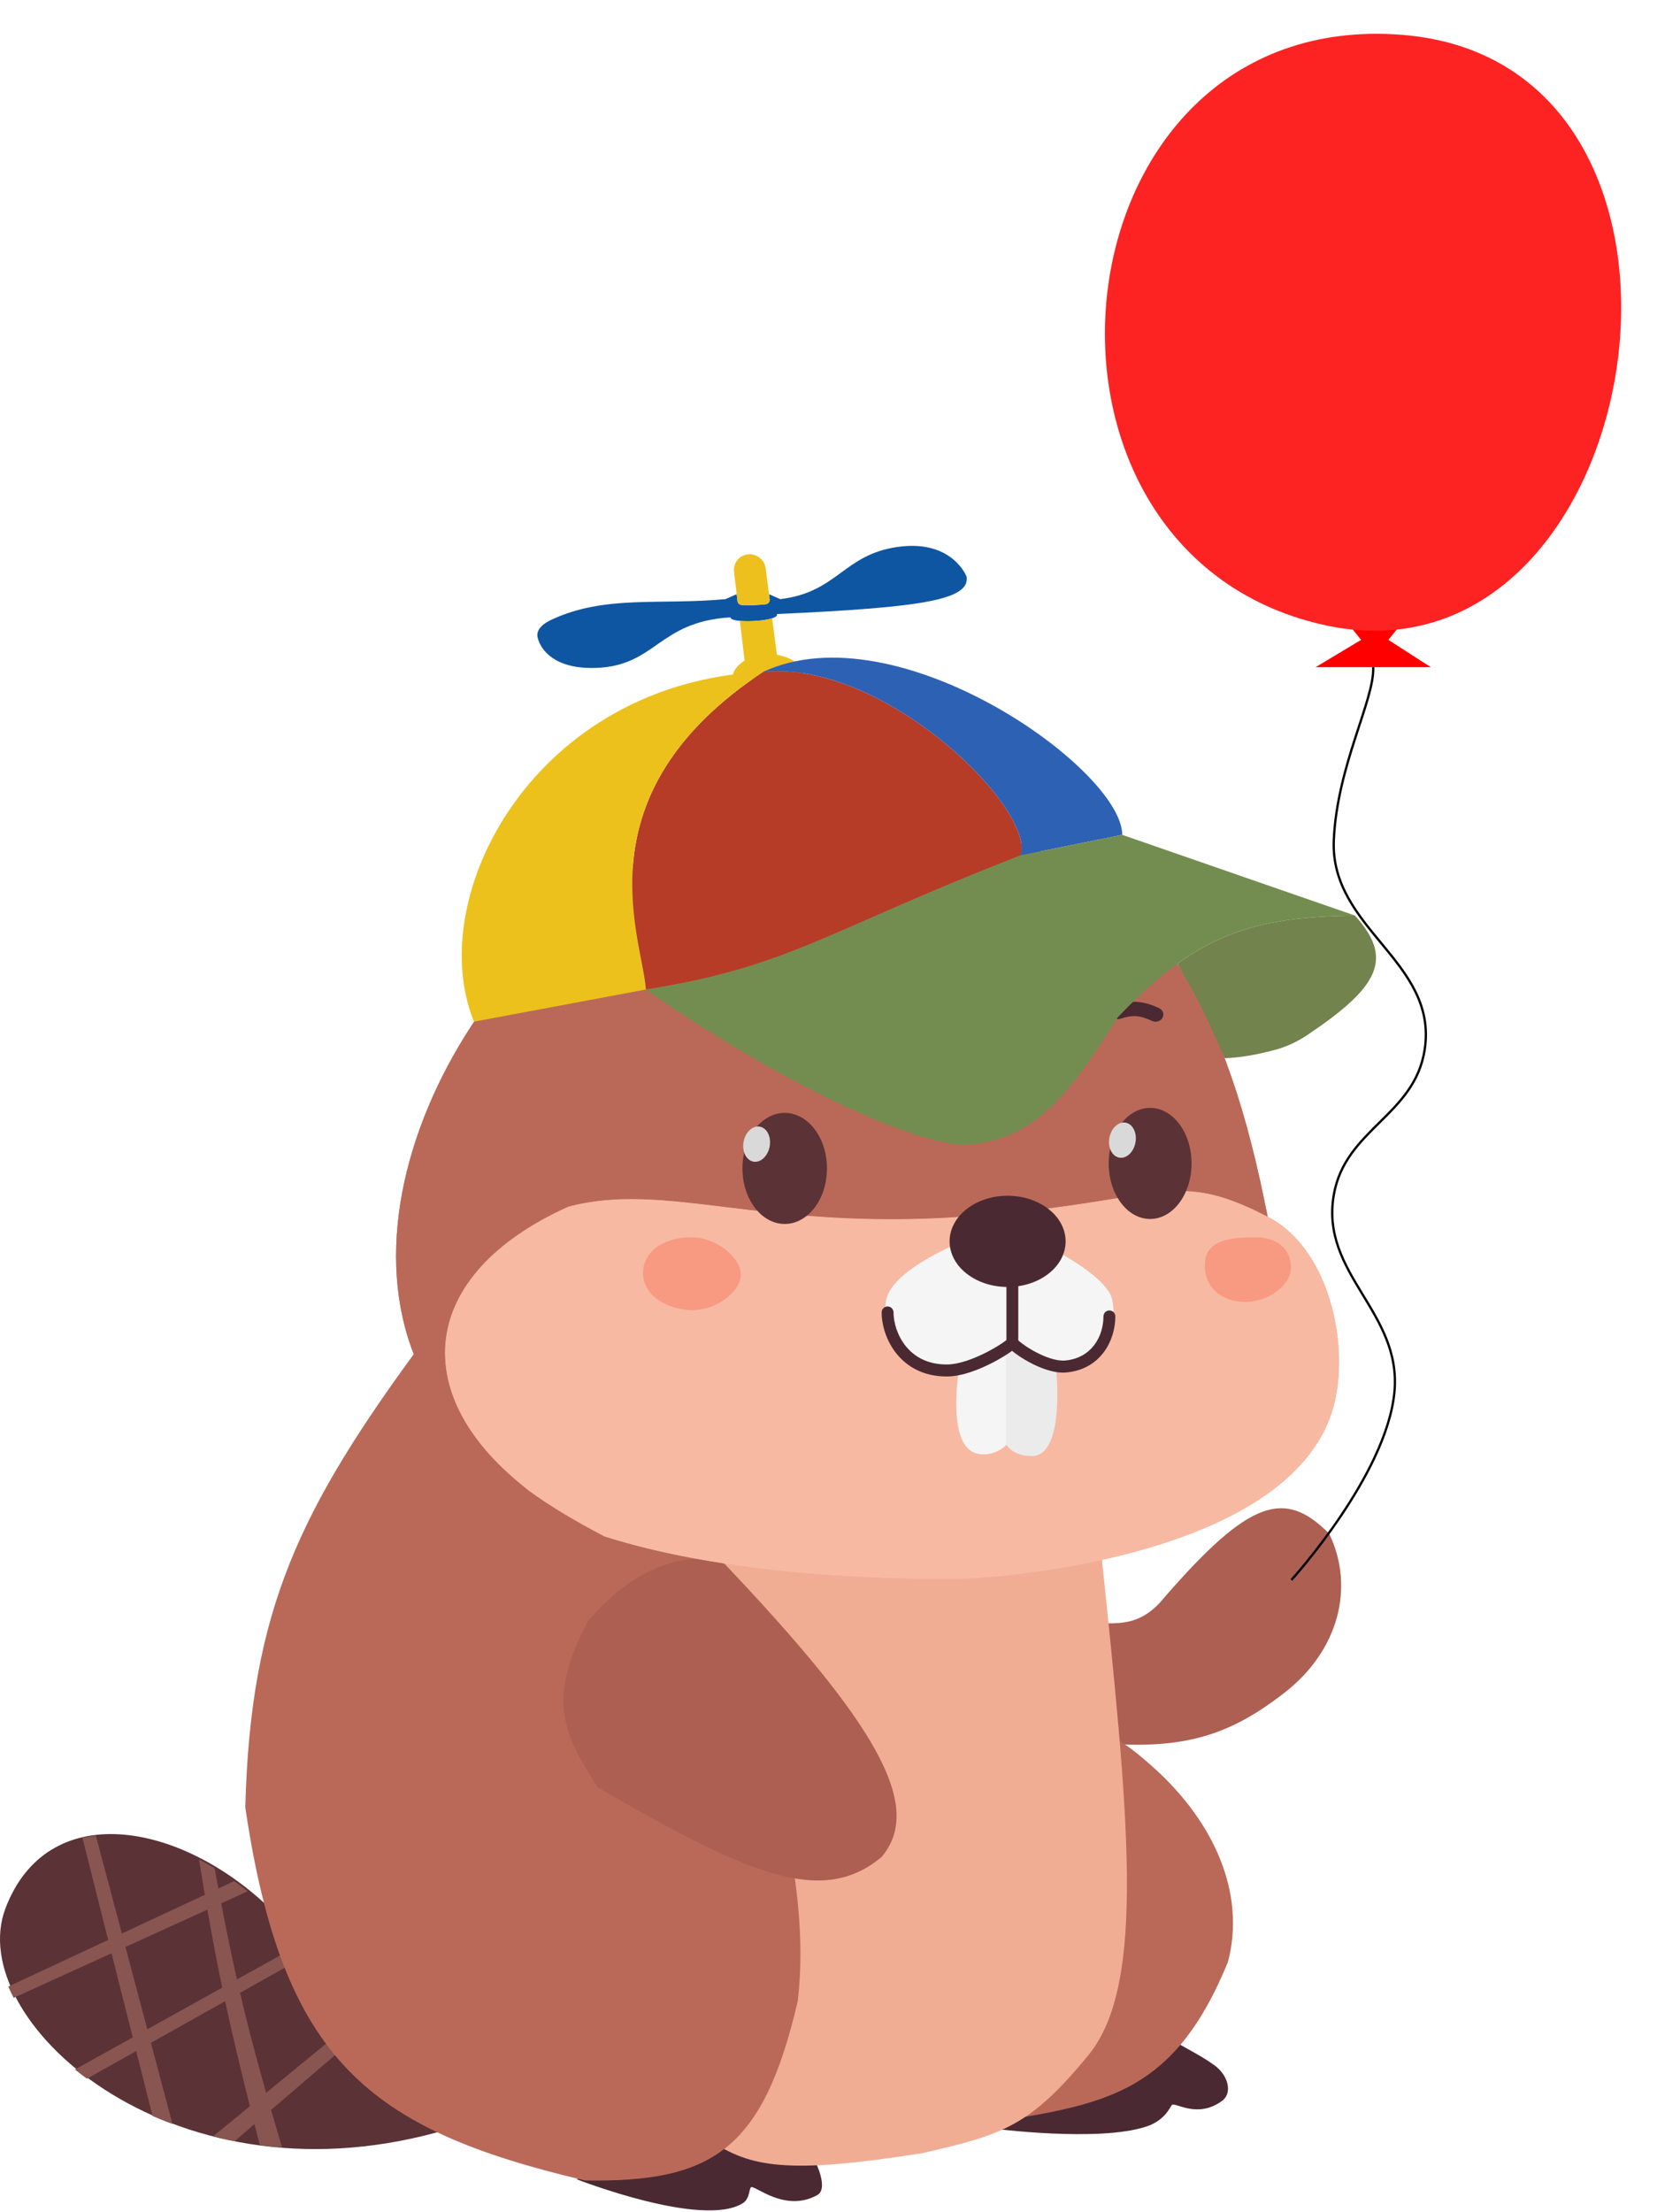 <svg width="724" height="966" viewBox="0 0 724 966" fill="none" xmlns="http://www.w3.org/2000/svg">
<path d="M561 739.5C537 758 515.738 766.021 470.665 760.112L464.903 709.937C482.91 706.421 495.122 714.862 509.134 697.242C546.312 654.591 561.464 650.436 580.766 669.841C592.019 693.209 585 721 561 739.5Z" fill="#AD5F52"/>
<path d="M336.009 259.501L340.895 261.674C366.032 258.71 368.411 242.218 392.306 238.864C416.202 235.511 422.357 251.898 422.357 251.898C423.783 262.136 402.286 265.321 339.447 268.191C339.775 268.93 338.912 269.557 337.381 270.051C334.042 271.129 327.525 271.576 323.262 271.172C320.859 270.944 319.172 270.446 319.172 269.639C287.511 271.477 286.711 290.942 260.157 291.724C242.7 292.238 236.337 284.195 234.931 278.558C233.998 274.822 237.61 272.206 241.106 270.59C264.527 259.763 287.96 264.367 316.999 261.674L321.878 259.501L322.229 262.494C322.345 263.479 323.165 264.231 324.157 264.258C327.9 264.36 330.609 264.363 334.577 263.912C335.67 263.788 336.436 262.784 336.294 261.694L336.009 259.501Z" fill="#0E56A2"/>
<path d="M320.718 249.753C320.264 245.939 322.983 242.482 326.807 242.12C330.601 241.76 334.049 244.441 334.541 248.221L336.009 259.501L336.294 261.694C336.436 262.784 335.67 263.788 334.577 263.912C330.609 264.363 327.9 264.36 324.157 264.258C323.165 264.231 322.345 263.479 322.229 262.494L321.878 259.501L320.718 249.753Z" fill="#EDC01D"/>
<path d="M339.447 285.931C347.158 287.643 349.095 289.809 350.67 294.62L319.896 297.879C320.221 294.368 319.81 292.454 325.326 288.466L323.262 271.172C327.525 271.576 334.042 271.129 337.381 270.051L339.447 285.931Z" fill="#ECC11C"/>
<path d="M191.026 931.294C72.789 963.586 -15.801 881.546 2.369 833.544C20.539 785.541 78.006 795.142 117.997 833.544C117.997 833.544 236.159 918.967 191.026 931.294Z" fill="#5B3236"/>
<path fill-rule="evenodd" clip-rule="evenodd" d="M66.656 924.184C69.446 925.396 72.307 926.546 75.236 927.627H75.355L65.944 892.223L98.365 874.041C101.322 887.75 104.781 902.4 109.186 919.889L93.067 933.107C96.15 933.874 99.291 934.565 102.487 935.176L111.177 927.736C111.938 930.716 112.726 933.778 113.542 936.93C116.732 937.335 119.97 937.659 123.253 937.899C121.533 932.155 119.93 926.716 118.429 921.528L148.442 895.833L145.832 889.839L116.29 914.064C111.641 897.677 108.022 883.753 104.889 870.382L126.69 858.156L124.08 853.113L103.54 864.528C101.069 853.623 98.873 842.904 96.648 831.306L108.218 826.04C106.281 824.485 104.317 822.994 102.329 821.571L95.414 824.799C94.873 821.913 94.326 818.965 93.77 815.939C91.51 814.58 89.233 813.308 86.944 812.128C87.805 817.485 88.647 822.603 89.488 827.566L53.253 844.481L41.898 801.767C39.897 801.958 37.932 802.254 36.008 802.658L47.261 847.278L3.621 867.651C4.328 869.29 5.114 870.931 5.977 872.571L48.732 853.113L57.994 889.839L32.742 903.872C34.436 905.239 36.188 906.582 37.994 907.897L59.506 895.833L66.656 924.184ZM54.812 850.346L90.603 834.057C92.634 845.704 94.711 856.665 97.104 868.104L64.368 886.297L54.812 850.346Z" fill="#885551"/>
<path d="M356.212 944.036C356.212 944.036 362.208 955.881 357.088 958.722C343.075 966.497 329.937 954.403 328.186 955.266C327.31 955.698 327.607 960.303 324.682 962.178C307.166 973.408 251.989 951.811 251.989 951.811L304.538 928.485L356.212 944.036Z" fill="#4A2932"/>
<path d="M530.514 901.946C536.617 906.275 538.68 914.045 534.001 917.53C523.539 925.323 513.949 918.396 512.205 919.262C511.333 919.695 509.59 925.9 500.871 928.786C479.947 935.712 433.74 929.652 433.74 929.652L513.077 891.556C520.567 895.951 524.411 897.617 530.514 901.946Z" fill="#4A2932"/>
<path d="M504.125 772.078C530.684 795.94 544.403 827.18 536.523 856.917C512.288 916.161 481.385 919.279 427.947 927.761L485 765C485 765 477.567 748.217 504.125 772.078Z" fill="#BA6958"/>
<path d="M403.121 940.377C343.73 949.808 327.98 946.444 310.642 935.143V674.324H480.769C493.104 792.843 501.124 866.47 475.535 897.634C449.945 928.798 438.043 932.369 403.121 940.377Z" fill="#F1AD94"/>
<path d="M262.851 774.975C267.8 719.044 304.98 700.983 322.952 698.944" stroke="black"/>
<path d="M185.326 585.259C130.273 659.668 109.491 703.554 107.168 789.294C123.494 900.228 161.178 930.065 255.669 952.348C310.787 953.144 333.348 939.661 348.591 873.873C354.898 819.294 334.103 763.349 315.591 682.917L185.326 585.259Z" fill="#BA6958"/>
<path d="M385.118 811.119C404.271 788.729 382.025 751.936 316.598 683.029C302.721 676.93 277.568 683.029 256.752 708.299C239.129 742.091 245.651 756.326 261.089 780.622C327.374 819.054 359.159 832.61 385.118 811.119Z" fill="#AD5F52"/>
<path d="M274.436 381.589C274.436 381.589 255.704 340.961 221.545 367.758C187.386 394.555 218.901 427.403 218.901 427.403L274.436 381.589Z" fill="#BA6958"/>
<path d="M259.954 392.908C259.954 392.908 250.884 374.519 234.344 386.648C217.804 398.777 233.063 413.645 233.063 413.645L259.954 392.908Z" fill="#5B3236"/>
<path d="M462.704 379.767C462.704 379.767 480.674 354.025 504.361 372.572C528.048 391.119 506.811 416.542 506.811 416.542L462.704 379.767Z" fill="#BA6958"/>
<path d="M475.014 388.091C475.014 388.091 483.674 373.78 498.016 382.344C512.357 390.908 499.166 407.128 499.166 407.128L475.014 388.091Z" fill="#5B3236"/>
<path d="M424.266 689.343C424.266 689.343 569.605 682.878 583.701 609.926C588.928 582.871 579.34 544.472 553.89 531.381C526.163 517.119 515.408 518.865 486.857 523.498C471.64 525.967 451.368 529.257 420.776 531.381C376.586 534.449 344.041 530.473 317.182 527.192C290.562 523.94 269.528 521.37 248.278 527.018C182.129 556.799 177.485 610.081 231.147 651.075C240.397 657.808 251.068 664.175 264.035 670.975C331.719 692.701 424.266 689.343 424.266 689.343Z" fill="#F7B9A2"/>
<path d="M332.787 357.6C232.367 373.793 145.615 504.181 181.194 592.472C197.212 619.539 210.713 636.201 231.147 651.075C177.485 610.081 182.129 556.799 248.278 527.018C269.528 521.37 290.562 523.94 317.182 527.192C344.041 530.473 376.586 534.449 420.776 531.381C451.368 529.257 471.64 525.967 486.857 523.498C515.408 518.865 526.163 517.119 553.89 531.381C553.14 527.693 551.463 519.549 550.593 515.672C530.749 425.834 497.695 385.007 442.562 367.572C438.304 360.726 430.365 357.6 424.266 357.6C415.909 357.888 410.245 358.6 406.232 359.639C404.648 359.418 403.05 359.208 401.437 359.008C401.793 358.73 402.149 358.453 402.504 358.177C406.984 354.697 411.24 351.392 412.069 347.238C412.489 345.136 392.354 345.891 376.436 356.78C374.973 356.693 373.5 356.613 372.017 356.538C375.362 354.215 379.171 352.217 379.834 348.11C380.528 343.803 346.737 350.465 332.787 357.6Z" fill="#BA6958"/>
<path d="M424.266 689.343C424.266 689.343 569.605 682.878 583.701 609.926C588.928 582.871 579.34 544.472 553.89 531.381C526.163 517.119 515.408 518.865 486.857 523.498C471.64 525.967 451.368 529.257 420.776 531.381C376.586 534.449 344.041 530.473 317.182 527.192C290.562 523.94 269.528 521.37 248.278 527.018C182.129 556.799 177.485 610.081 231.147 651.075C240.397 657.808 251.068 664.175 264.035 670.975C331.719 692.701 424.266 689.343 424.266 689.343Z" fill="#F7B9A2"/>
<path d="M332.787 357.6C232.367 373.793 145.615 504.181 181.194 592.472C197.212 619.539 210.713 636.201 231.147 651.075C177.485 610.081 182.129 556.799 248.278 527.018C269.528 521.37 290.562 523.94 317.182 527.192C344.041 530.473 376.586 534.449 420.776 531.381C451.368 529.257 471.64 525.967 486.857 523.498C515.408 518.865 526.163 517.119 553.89 531.381C553.14 527.693 551.463 519.549 550.593 515.672C530.749 425.834 497.695 385.007 442.562 367.572C438.304 360.726 430.365 357.6 424.266 357.6C415.909 357.888 410.245 358.6 406.232 359.639C404.648 359.418 403.05 359.208 401.437 359.008C401.793 358.73 402.149 358.453 402.504 358.177C406.984 354.697 411.24 351.392 412.069 347.238C412.489 345.136 392.354 345.891 376.436 356.78C374.973 356.693 373.5 356.613 372.017 356.538C375.362 354.215 379.171 352.217 379.834 348.11C380.528 343.803 346.737 350.465 332.787 357.6Z" fill="#BA6958"/>
<path d="M387.178 567.872C390.677 550.263 438.784 535.296 438.784 535.296C438.784 535.296 483.392 553.785 486.016 567.872C489.002 583.902 480.345 598.189 464.15 598.687C454.068 598.997 442.283 589.002 442.283 589.002C442.283 589.002 426.502 600.982 414.293 600.448C395.897 599.644 384.03 583.72 387.178 567.872Z" fill="#F5F5F5"/>
<ellipse cx="342.864" cy="510.314" rx="18.465" ry="24.258" fill="#5B3236"/>
<ellipse cx="330.594" cy="499.717" rx="5.785" ry="7.763" transform="rotate(10.503 330.594 499.717)" fill="#D9D9D9"/>
<ellipse cx="502.53" cy="508.141" rx="18.103" ry="24.258" fill="#5B3236"/>
<ellipse cx="490.427" cy="497.972" rx="5.785" ry="7.763" transform="rotate(10.503 490.427 497.972)" fill="#D9D9D9"/>
<path d="M427.464 634.999C413.102 632.365 419.016 598.121 419.016 598.121L440.981 586.707V629.731C440.981 629.731 435.783 636.525 427.464 634.999Z" fill="#F5F5F5"/>
<path d="M450.866 635.946C465.896 635.946 461.327 596.379 461.327 596.379L439.533 586.707V630.671C439.533 630.671 442.148 635.946 450.866 635.946Z" fill="#EBEBEB"/>
<path fill-rule="evenodd" clip-rule="evenodd" d="M442.331 550.502C443.765 550.502 444.927 551.676 444.927 553.123V585.425C445.266 585.747 445.774 586.176 446.441 586.681C447.822 587.727 449.747 588.999 451.948 590.204C456.483 592.686 461.616 594.564 465.455 594.208C476.975 593.141 482.132 583.664 482.132 574.971C482.132 573.523 483.294 572.35 484.728 572.35C486.162 572.35 487.324 573.523 487.324 574.971C487.324 585.505 480.9 598.042 465.93 599.43C460.469 599.936 454.171 597.384 449.474 594.814C447.06 593.492 444.919 592.083 443.326 590.875C442.924 590.571 442.549 590.273 442.207 589.987C441.857 590.245 441.472 590.518 441.059 590.8C439.233 592.048 436.693 593.596 433.777 595.109C428.042 598.085 420.418 601.156 413.79 601.189C403.522 601.239 396.296 596.925 391.693 591.185C387.165 585.539 385.225 578.586 385.225 573.223C385.225 571.776 386.387 570.602 387.82 570.602C389.254 570.602 390.416 571.776 390.416 573.223C390.416 577.474 392.002 583.239 395.727 587.885C399.376 592.436 405.129 595.987 413.765 595.945C419.114 595.919 425.826 593.339 431.404 590.445C434.144 589.023 436.504 587.582 438.15 586.457C438.828 585.994 439.36 585.601 439.735 585.3V553.123C439.735 551.676 440.897 550.502 442.331 550.502ZM444.588 585.074C444.556 585.035 444.562 585.037 444.589 585.076C444.589 585.075 444.588 585.075 444.588 585.074Z" fill="#4A2932"/>
<ellipse cx="440.257" cy="542.174" rx="25.344" ry="19.913" fill="#4A2932"/>
<path fill-rule="evenodd" clip-rule="evenodd" d="M344.178 445.165C342.185 445.36 340.2 445.993 337.694 447.259C336.007 448.112 333.838 447.623 332.85 446.167C331.863 444.711 332.43 442.84 334.117 441.988C337.151 440.455 340.092 439.417 343.38 439.095C346.654 438.775 349.979 439.193 353.742 440.172C355.614 440.659 356.673 442.363 356.109 443.978C355.544 445.593 353.569 446.508 351.697 446.02C348.496 445.187 346.184 444.969 344.178 445.165Z" fill="#4A2932"/>
<path fill-rule="evenodd" clip-rule="evenodd" d="M496.343 443.819C494.407 443.696 492.389 444.015 489.745 444.888C487.966 445.476 486.001 444.636 485.357 443.013C484.713 441.389 485.633 439.597 487.412 439.009C490.613 437.952 493.623 437.379 496.818 437.581C500.001 437.783 503.081 438.736 506.463 440.324C508.146 441.114 508.808 442.999 507.942 444.534C507.076 446.069 505.01 446.673 503.328 445.883C500.449 444.532 498.293 443.942 496.343 443.819Z" fill="#4A2932"/>
<path d="M301.901 540.365C312.581 540.288 323.676 548.973 323.676 556.721C323.676 564.468 312.375 572.526 301.901 572.216C291.279 571.902 280.165 565.47 280.997 554.999C281.781 545.142 291.897 540.436 301.901 540.365Z" fill="#F89A81"/>
<path d="M547.972 540.365C558.945 540.291 564.079 546.177 564.079 553.65C564.079 561.122 554.304 568.895 543.543 568.596C532.631 568.293 525.641 561.258 526.496 551.159C527.301 541.651 537.695 540.434 547.972 540.365Z" fill="#F89A81"/>
<path d="M282.211 432.173C345.154 422.249 360.605 406.767 445.982 373.579C452.324 353.053 386.237 288.046 333.451 293.444C252.637 346.875 280.591 409.301 282.211 432.173Z" fill="#B63C27"/>
<path d="M445.982 373.579L490.344 364.623C490.27 335.98 392.032 266.135 333.451 293.444C386.237 288.046 452.324 353.053 445.982 373.579Z" fill="#2D61B4"/>
<path d="M445.982 373.579C360.605 406.767 345.154 422.249 282.211 432.173C324.755 462.091 382.505 493.819 415.635 499.548C418.921 500.117 422.26 500.151 425.565 499.706C450.959 496.282 465.28 481.624 488.345 444.371C497.571 434.695 505.999 427.015 514.478 420.887C535.625 405.601 557.085 400.265 592.015 399.872L490.344 364.623L445.982 373.579Z" fill="#738D50"/>
<path fill-rule="evenodd" clip-rule="evenodd" d="M514.478 420.887C521.197 432.956 524.023 436.806 535.115 462.178C541.761 461.956 548.873 460.711 556.958 458.572C562.082 457.216 566.918 454.942 571.318 451.986C602.733 430.883 609.011 418.694 592.015 399.872C557.085 400.265 535.625 405.601 514.478 420.887Z" fill="#72834D"/>
<path d="M333.451 293.444C233.524 298.151 184.752 391.388 207.094 446.23L282.211 432.173C280.591 409.301 252.637 346.875 333.451 293.444Z" fill="#ECC11C"/>
<path d="M589.407 272.849L594.705 279.471H606.625L611.923 272.849H589.407Z" fill="#FF0000"/>
<path d="M606.625 279.471H594.705L574.837 291.392H625.169L606.625 279.471Z" fill="#FF0000"/>
<path d="M564.241 690.069C564.241 690.069 605.866 644.366 609.274 607.95C612.552 572.926 576.769 556.516 582.784 521.857C587.791 493.009 618.188 487.237 622.519 458.28C628.276 419.791 581.05 405.768 582.784 366.889C584.24 334.254 600.581 305.769 600.003 291.392" stroke="black"/>
<path d="M577.791 272.802C434.486 240.035 459.113 3.246 612.472 15.204C765.831 27.161 721.096 305.569 577.791 272.802Z" fill="#FD2323"/>
</svg>
